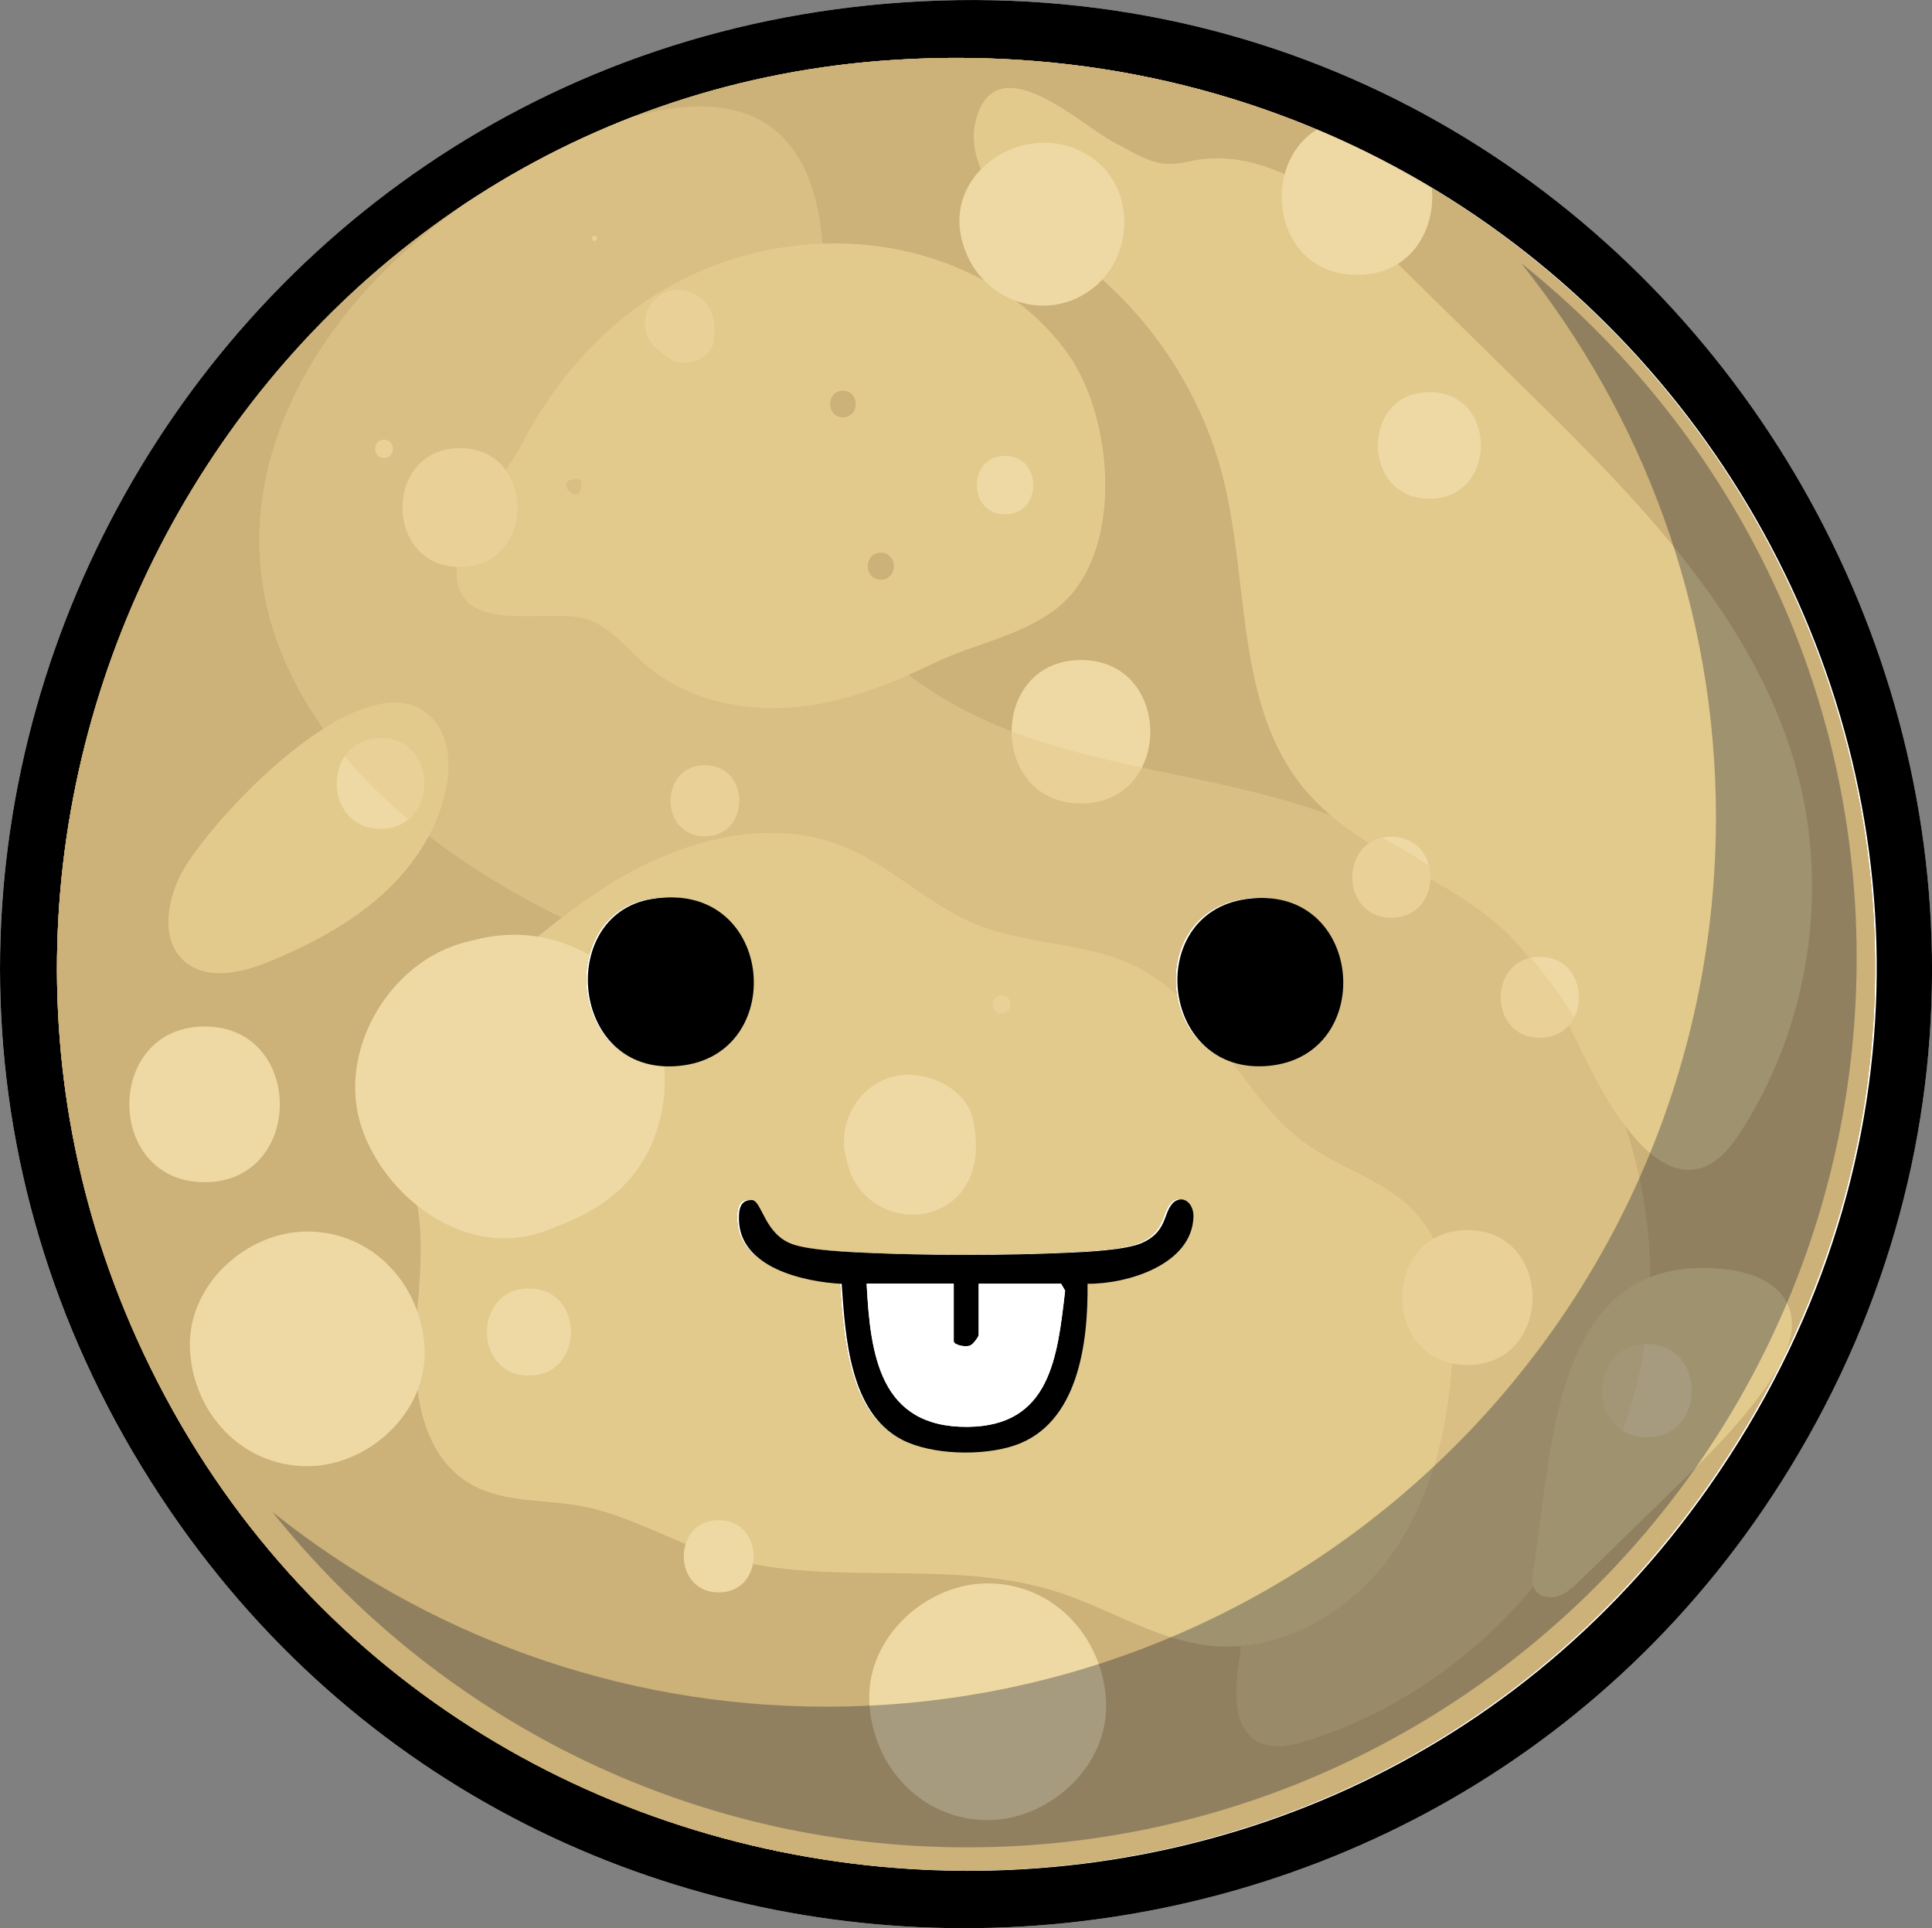 <?xml version="1.0" encoding="UTF-8"?>
<svg xmlns="http://www.w3.org/2000/svg" xmlns:xlink="http://www.w3.org/1999/xlink" viewBox="0 0 230 229.57">
  <rect x="0" y="0" width="230" height="229.57" fill="#808080" stroke="none"/>
  <defs>
    <style>
      .cls-1 {
        fill: #ccb178;
      }

      .cls-2 {
        fill: #10172e;
      }

      .cls-2, .cls-3, .cls-4 {
        opacity: .56;
      }

      .cls-3 {
        mix-blend-mode: multiply;
      }

      .cls-5 {
        fill: #fff;
      }

      .cls-6 {
        fill: none;
      }

      .cls-4, .cls-7 {
        fill: #e2ca8d;
      }

      .cls-8 {
        isolation: isolate;
      }

      .cls-9 {
        fill: #eed8a4;
      }

      .cls-10 {
        clip-path: url(#clippath);
      }
    </style>
    <clipPath id="clippath">
      <path class="cls-6" d="M106.6,7.12c91.11-5.64,149.32,94.68,96.66,169.82-47.84,68.26-152.89,58.28-187-17.62C-14.21,91.52,32.21,11.72,106.6,7.12ZM77.32,106.98c-11.49,1.95-9.6,21.71,3.89,19.79,12.57-1.79,10.6-22.25-3.89-19.79ZM148.06,106.99c-12.19,1.79-10.14,21.12,2.83,19.84,13-1.29,11.25-21.91-2.83-19.84ZM139.35,143.24c-1.08,1.11-.63,3.37-3.64,4.68-1.93.84-6.55,1.06-8.84,1.16-7.46.34-16.65.34-24.1,0-2.27-.1-6.64-.31-8.62-1.01-3.3-1.16-3.62-4.96-4.77-5.26-1.53-.1-1.66,1.18-1.63,2.37.14,5.67,7.72,7.36,12.23,7.6.45,6.18.92,15.32,7.17,18.55,3.58,1.85,9.64,1.96,13.41.69,7.63-2.57,8.77-12.31,8.69-19.25,4.69.05,12.44-2.26,12.61-7.98.05-1.65-1.36-2.75-2.53-1.56Z"/>
    </clipPath>
  </defs>
  <g class="cls-8">
    <g id="Layer_2" data-name="Layer 2">
      <g id="mercury">
        <g>
          <path class="cls-5" d="M109.77.15C20.04,4.6-30.7,105.38,20.29,179.95c46.81,68.45,149.65,65.46,192.79-5.18C260.94,96.42,201.19-4.38,109.77.15Z"/>
          <path d="M109.77.15c91.42-4.53,151.18,96.27,103.32,174.62-43.15,70.64-145.99,73.63-192.79,5.18C-30.7,105.38,20.04,4.6,109.77.15ZM106.8,7.18C32.41,11.78-14.01,91.58,16.46,159.37c34.12,75.91,139.17,85.88,187,17.62C256.12,101.85,197.91,1.53,106.8,7.18Z"/>
          <g class="cls-10">
            <g>
              <rect class="cls-6" x="3" y="1.91" width="224.26" height="224.26"/>
              <g>
                <circle class="cls-1" cx="115.13" cy="114.05" r="112.13" transform="translate(-15.45 210.01) rotate(-81.04)"/>
                <path class="cls-7" d="M112.58,31.31c5.93,2.24,11.39,6.04,14.9,11.32,5.17,7.76,6.35,23.68-1.79,29.89-4.21,3.22-9.78,4.15-14.41,6.39-5.2,2.51-10.52,4.67-16.32,5.25-6.4.63-13.21-.81-18.09-5.01-2.2-1.9-4.06-4.37-6.79-5.36-4.55-1.66-16.04,2.33-15.71-6.02.16-4.06,5.92-11.43,7.99-15.33,6.06-11.44,15.94-19.97,28.79-22.62,7.1-1.46,14.62-1.06,21.42,1.51Z"/>
                <path class="cls-9" d="M119.65,61.23c4.48,0,4.49-6.96,0-6.96s-4.49,6.96,0,6.96h0Z"/>
                <path class="cls-1" d="M104.86,69.01c2.07,0,2.07-3.21,0-3.21s-2.07,3.21,0,3.21h0Z"/>
                <path class="cls-1" d="M69.15,58.19c.03-.17.05-.33.08-.5.07-.42-.23-.73-.66-.66-.17.03-.33.05-.5.08-1.95.32.76,3.02,1.08,1.08h0Z"/>
                <path class="cls-9" d="M78.64,41.85c-.24-.15.9.74,1.1.87,1.75,1.15,4.91.11,5.24-2.13.38-2.62-.45-5.24-3.3-5.95-4.36-1.08-6.84,4.8-3.04,7.2h0Z"/>
                <path class="cls-1" d="M100.35,49.68c2.04,0,2.04-3.16,0-3.16s-2.04,3.16,0,3.16h0Z"/>
                <path class="cls-7" d="M141.48,19.24c4.55-1.09,9.4.2,13.45,2.54,4.05,2.34,7.43,5.65,10.76,8.93,5.33,5.24,10.66,10.48,15.99,15.72,13.32,13.1,27.17,27.06,32.15,45.06,4,14.43,1.57,30.51-6.51,43.12-1.35,2.11-3.13,4.3-5.61,4.63-2.46.33-4.75-1.29-6.46-3.09-6.49-6.87-8.41-17.09-14.82-24.03-7.03-7.61-18.42-10.16-25.08-18.1-8.3-9.9-6.59-24.46-9.71-37-2.62-10.53-9.04-20.06-17.79-26.47-2.88-2.1-6.02-3.9-8.46-6.5-2.44-2.6-4.12-6.27-3.22-9.72,2.39-9.18,12.6.63,16.38,2.58,3.47,1.79,5.13,3.24,8.93,2.32Z"/>
                <path class="cls-7" d="M46.37,136.16c4.75,5.51,3.82,13.7,3.22,20.95-.6,7.25.15,15.95,6.45,19.59,3.86,2.23,8.63,1.79,13.02,2.58,5.62,1.02,10.64,4.1,16.09,5.82,13.1,4.14,27.73.22,40.8,4.45,6.15,1.99,11.8,5.75,18.23,6.39,8.24.82,16.38-3.86,21.26-10.54,4.88-6.69,6.9-15.09,7.44-23.35.42-6.38-.23-13.44-4.7-18.01-3.42-3.5-8.43-4.88-12.44-7.68-7.97-5.59-11.39-16.4-19.96-21.01-5.99-3.22-13.33-2.74-19.62-5.32-5.64-2.32-10.1-6.96-15.75-9.25-8.91-3.62-19.27-.75-27.48,4.28-8.2,5.03-14.98,12.05-22.76,17.72-2.14,5.34-2.75,7.74-3.81,13.39Z"/>
                <path class="cls-7" d="M21.48,104.19c-1.64,3.26-2.3,7.69.38,10.17,2.73,2.52,7.11,1.44,10.54-.01,4.73-2,9.35-4.44,13.15-7.88,3.81-3.45,6.78-7.99,7.64-13.05.48-2.82.17-6.03-1.86-8.04-7.8-7.71-26.65,12.47-29.84,18.82Z"/>
                <path class="cls-7" d="M182.53,186.85c-.13.79-.25,1.65.14,2.34.53.93,1.82,1.18,2.83.84,1.01-.33,1.82-1.1,2.58-1.84,3.59-3.5,7.18-7,10.77-10.5,4.35-4.24,8.74-8.52,12.08-13.59,1.73-2.61,3.19-5.93,1.9-8.78-1.17-2.59-4.19-3.79-7-4.15-21.25-2.74-20.95,21.55-23.3,35.68Z"/>
                <path class="cls-9" d="M170.17,59.38c8.17,0,8.19-12.7,0-12.7s-8.19,12.7,0,12.7h0Z"/>
                <path class="cls-9" d="M120.3,161.46c0,.14.02.27.03.41.13,1.95,1.47,3.3,3.43,3.43l.41.03c3.45.23,4.99-4.35,2.74-6.6-2.26-2.26-6.83-.7-6.6,2.74h0Z"/>
                <path class="cls-9" d="M64.93,146.54c.39-.15.78-.29,1.17-.44,4.43-1.68,8.14-3.94,10.61-8.16,2.23-3.81,3.17-9.41,1.79-13.68-3.02-9.33-12.18-14.82-21.84-12.4-.4.1-.8.2-1.21.3-9.05,2.27-15.37,12.92-12.45,21.93,2.75,8.49,12.59,15.99,21.93,12.45h0Z"/>
                <path class="cls-9" d="M45.31,98.68c6.95,0,6.96-10.8,0-10.8s-6.96,10.8,0,10.8h0Z"/>
                <path class="cls-9" d="M196.05,171.12c7.14,0,7.15-11.1,0-11.1s-7.15,11.1,0,11.1h0Z"/>
                <path class="cls-9" d="M117.58,216.69c7.37,0,14.44-6.48,14.09-14.09-.34-7.64-6.19-14.09-14.09-14.09-7.37,0-14.44,6.48-14.09,14.09.34,7.64,6.19,14.09,14.09,14.09h0Z"/>
                <path class="cls-9" d="M85.56,189.59c5.54,0,5.55-8.61,0-8.61s-5.55,8.61,0,8.61h0Z"/>
                <path class="cls-9" d="M36.58,174.56c7.3,0,14.3-6.42,13.97-13.97-.34-7.57-6.14-13.97-13.97-13.97-7.31,0-14.3,6.42-13.97,13.97.34,7.57,6.14,13.97,13.97,13.97h0Z"/>
                <path class="cls-9" d="M24.36,140.75c11.93,0,11.95-18.54,0-18.54s-11.95,18.54,0,18.54h0Z"/>
                <path class="cls-9" d="M62.97,163.77c6.67,0,6.68-10.37,0-10.37s-6.68,10.37,0,10.37h0Z"/>
                <path class="cls-9" d="M45.72,54.53c1.41,0,1.41-2.19,0-2.19s-1.41,2.19,0,2.19h0Z"/>
                <path class="cls-9" d="M70.77,28.69c.4,0,.4-.62,0-.62s-.4.62,0,.62h0Z"/>
                <path class="cls-9" d="M54.76,67.51c9.11,0,9.13-14.16,0-14.16s-9.13,14.16,0,14.16h0Z"/>
                <path class="cls-9" d="M129.09,18.22c-.06-.03-.12-.07-.19-.1-7.14-3.81-16.87,2.54-14.25,10.95.02.07.04.13.06.2,2.05,6.55,9.83,9.36,15.36,5.08,5.22-4.03,5.16-12.85-.99-16.13h0Z"/>
                <path class="cls-9" d="M128.69,95.66c10.99,0,11.01-17.08,0-17.08s-11.01,17.08,0,17.08h0Z"/>
                <path class="cls-9" d="M83.92,99.57c5.45,0,5.46-8.47,0-8.47s-5.46,8.47,0,8.47h0Z"/>
                <path class="cls-9" d="M119.24,120.66c1.41,0,1.41-2.19,0-2.19s-1.41,2.19,0,2.19h0Z"/>
                <path class="cls-9" d="M116.07,134.74c-.05-.35-.1-.69-.15-1.04-.61-4.21-5.95-6.53-9.69-5.5-4.13,1.13-6.61,5.57-5.5,9.69.09.34.18.67.27,1.01,1.1,4.07,5.55,6.57,9.61,5.46,4.48-1.23,6.06-5.42,5.46-9.61h0Z"/>
                <path class="cls-9" d="M174.69,162.51c10.33,0,10.35-16.06,0-16.06s-10.35,16.06,0,16.06h0Z"/>
                <path class="cls-9" d="M183.31,123.56c6.2,0,6.21-9.64,0-9.64s-6.21,9.64,0,9.64h0Z"/>
                <path class="cls-9" d="M165.64,109.26c6.2,0,6.21-9.64,0-9.64s-6.21,9.64,0,9.64h0Z"/>
                <path class="cls-9" d="M161.55,32.72c11.93,0,11.95-18.54,0-18.54s-11.95,18.54,0,18.54h0Z"/>
                <path class="cls-4" d="M48.39,29.78c-10.45,9.22-18.24,22.51-17.48,36.42,1.1,20.11,19.06,35.18,37.31,43.68,18.26,8.49,38.61,13.31,54.37,25.84,18.29,14.53,28.1,39.03,24.9,62.17-.48,3.44-.78,7.82,2.27,9.47,1.77.95,3.94.48,5.86-.12,22.66-7.09,39.73-29.28,40.77-53.01,1.04-23.72-14.01-47.33-35.97-56.38-11.01-4.54-23.12-5.6-34.55-8.94-11.43-3.34-23.01-9.86-27.43-20.92-3.81-9.52-1.55-20.2-.65-30.41,3.45-39.2-30.5-24.47-49.41-7.79Z"/>
              </g>
              <g class="cls-3">
                <path class="cls-2" d="M181.09,31.33c14.47,18.11,23.19,41.02,23.19,65.96,0,58.4-47.51,105.9-105.9,105.9-24.94,0-47.85-8.72-65.96-23.19,19.42,24.3,49.25,39.94,82.71,39.94,58.4,0,105.9-47.51,105.9-105.9,0-33.46-15.64-63.29-39.94-82.71Z"/>
              </g>
            </g>
            <g>
              <rect class="cls-6" x="3" y="1.91" width="224.26" height="224.26"/>
              <g>
                <circle class="cls-1" cx="115.13" cy="114.05" r="112.13" transform="translate(-15.45 210.01) rotate(-81.04)"/>
                <path class="cls-7" d="M112.58,31.31c5.93,2.24,11.39,6.04,14.9,11.32,5.17,7.76,6.35,23.68-1.79,29.89-4.21,3.22-9.78,4.15-14.41,6.39-5.2,2.51-10.52,4.67-16.32,5.25-6.4.63-13.21-.81-18.09-5.01-2.2-1.9-4.06-4.37-6.79-5.36-4.55-1.66-16.04,2.33-15.71-6.02.16-4.06,5.92-11.43,7.99-15.33,6.06-11.44,15.94-19.97,28.79-22.62,7.1-1.46,14.62-1.06,21.42,1.51Z"/>
                <path class="cls-9" d="M119.65,61.23c4.48,0,4.49-6.96,0-6.96s-4.49,6.96,0,6.96h0Z"/>
                <path class="cls-1" d="M104.86,69.01c2.07,0,2.07-3.21,0-3.21s-2.07,3.21,0,3.21h0Z"/>
                <path class="cls-1" d="M69.15,58.19c.03-.17.05-.33.08-.5.07-.42-.23-.73-.66-.66-.17.03-.33.05-.5.08-1.95.32.76,3.02,1.08,1.08h0Z"/>
                <path class="cls-9" d="M78.64,41.85c-.24-.15.9.74,1.1.87,1.75,1.15,4.91.11,5.24-2.13.38-2.62-.45-5.24-3.3-5.95-4.36-1.08-6.84,4.8-3.04,7.2h0Z"/>
                <path class="cls-1" d="M100.35,49.68c2.04,0,2.04-3.16,0-3.16s-2.04,3.16,0,3.16h0Z"/>
                <path class="cls-7" d="M141.48,19.24c4.55-1.09,9.4.2,13.45,2.54,4.05,2.34,7.43,5.65,10.76,8.93,5.33,5.24,10.66,10.48,15.99,15.72,13.32,13.1,27.17,27.06,32.15,45.06,4,14.43,1.57,30.51-6.51,43.12-1.35,2.11-3.13,4.3-5.61,4.63-2.46.33-4.75-1.29-6.46-3.09-6.49-6.87-8.41-17.09-14.82-24.03-7.03-7.61-18.42-10.16-25.08-18.1-8.3-9.9-6.59-24.46-9.71-37-2.62-10.53-9.04-20.06-17.79-26.47-2.88-2.1-6.02-3.9-8.46-6.5-2.44-2.6-4.12-6.27-3.22-9.72,2.39-9.18,12.6.63,16.38,2.58,3.47,1.79,5.13,3.24,8.93,2.32Z"/>
                <path class="cls-7" d="M46.37,136.16c4.75,5.51,3.82,13.7,3.22,20.95-.6,7.25.15,15.95,6.45,19.59,3.86,2.23,8.63,1.79,13.02,2.58,5.62,1.02,10.64,4.1,16.09,5.82,13.1,4.14,27.73.22,40.8,4.45,6.15,1.99,11.8,5.75,18.23,6.39,8.24.82,16.38-3.86,21.26-10.54,4.88-6.69,6.9-15.09,7.44-23.35.42-6.38-.23-13.44-4.7-18.01-3.42-3.5-8.43-4.88-12.44-7.68-7.97-5.59-11.39-16.4-19.96-21.01-5.99-3.22-13.33-2.74-19.62-5.32-5.64-2.32-10.1-6.96-15.75-9.25-8.91-3.62-19.27-.75-27.48,4.28-8.2,5.03-14.98,12.05-22.76,17.72-2.14,5.34-2.75,7.74-3.81,13.39Z"/>
                <path class="cls-7" d="M21.48,104.19c-1.64,3.26-2.3,7.69.38,10.17,2.73,2.52,7.11,1.44,10.54-.01,4.73-2,9.35-4.44,13.15-7.88,3.81-3.45,6.78-7.99,7.64-13.05.48-2.82.17-6.03-1.86-8.04-7.8-7.71-26.65,12.47-29.84,18.82Z"/>
                <path class="cls-7" d="M182.53,186.85c-.13.79-.25,1.65.14,2.34.53.93,1.82,1.18,2.83.84,1.01-.33,1.82-1.1,2.58-1.84,3.59-3.5,7.18-7,10.77-10.5,4.35-4.24,8.74-8.52,12.08-13.59,1.73-2.61,3.19-5.93,1.9-8.78-1.17-2.59-4.19-3.79-7-4.15-21.25-2.74-20.95,21.55-23.3,35.68Z"/>
                <path class="cls-9" d="M170.17,59.38c8.17,0,8.19-12.7,0-12.7s-8.19,12.7,0,12.7h0Z"/>
                <path class="cls-9" d="M120.3,161.46c0,.14.02.27.03.41.13,1.95,1.47,3.3,3.43,3.43l.41.03c3.45.23,4.99-4.35,2.74-6.6-2.26-2.26-6.83-.7-6.6,2.74h0Z"/>
                <path class="cls-9" d="M64.93,146.54c.39-.15.78-.29,1.17-.44,4.43-1.68,8.14-3.94,10.61-8.16,2.23-3.81,3.17-9.41,1.79-13.68-3.02-9.33-12.18-14.82-21.84-12.4-.4.1-.8.2-1.21.3-9.05,2.27-15.37,12.92-12.45,21.93,2.75,8.49,12.59,15.99,21.93,12.45h0Z"/>
                <path class="cls-9" d="M45.31,98.68c6.95,0,6.96-10.8,0-10.8s-6.96,10.8,0,10.8h0Z"/>
                <path class="cls-9" d="M196.05,171.12c7.14,0,7.15-11.1,0-11.1s-7.15,11.1,0,11.1h0Z"/>
                <path class="cls-9" d="M117.58,216.69c7.37,0,14.44-6.48,14.09-14.09-.34-7.64-6.19-14.09-14.09-14.09-7.37,0-14.44,6.48-14.09,14.09.34,7.64,6.19,14.09,14.09,14.09h0Z"/>
                <path class="cls-9" d="M85.56,189.59c5.54,0,5.55-8.61,0-8.61s-5.55,8.61,0,8.61h0Z"/>
                <path class="cls-9" d="M36.58,174.56c7.3,0,14.3-6.42,13.97-13.97-.34-7.57-6.14-13.97-13.97-13.97-7.31,0-14.3,6.42-13.97,13.97.34,7.57,6.14,13.97,13.97,13.97h0Z"/>
                <path class="cls-9" d="M24.36,140.75c11.93,0,11.95-18.54,0-18.54s-11.95,18.54,0,18.54h0Z"/>
                <path class="cls-9" d="M62.97,163.77c6.67,0,6.68-10.37,0-10.37s-6.68,10.37,0,10.37h0Z"/>
                <path class="cls-9" d="M45.72,54.53c1.41,0,1.41-2.19,0-2.19s-1.41,2.19,0,2.19h0Z"/>
                <path class="cls-9" d="M70.77,28.69c.4,0,.4-.62,0-.62s-.4.62,0,.62h0Z"/>
                <path class="cls-9" d="M54.76,67.51c9.11,0,9.13-14.16,0-14.16s-9.13,14.16,0,14.16h0Z"/>
                <path class="cls-9" d="M129.09,18.22c-.06-.03-.12-.07-.19-.1-7.14-3.81-16.87,2.54-14.25,10.95.02.07.04.13.06.2,2.05,6.55,9.83,9.36,15.36,5.08,5.22-4.03,5.16-12.85-.99-16.13h0Z"/>
                <path class="cls-9" d="M128.69,95.66c10.99,0,11.01-17.08,0-17.08s-11.01,17.08,0,17.08h0Z"/>
                <path class="cls-9" d="M83.92,99.57c5.45,0,5.46-8.47,0-8.47s-5.46,8.47,0,8.47h0Z"/>
                <path class="cls-9" d="M119.24,120.66c1.41,0,1.41-2.19,0-2.19s-1.41,2.19,0,2.19h0Z"/>
                <path class="cls-9" d="M116.07,134.74c-.05-.35-.1-.69-.15-1.04-.61-4.21-5.95-6.53-9.69-5.5-4.13,1.13-6.61,5.57-5.5,9.69.09.34.18.67.27,1.01,1.1,4.07,5.55,6.57,9.61,5.46,4.48-1.23,6.06-5.42,5.46-9.61h0Z"/>
                <path class="cls-9" d="M174.69,162.51c10.33,0,10.35-16.06,0-16.06s-10.35,16.06,0,16.06h0Z"/>
                <path class="cls-9" d="M183.31,123.56c6.2,0,6.21-9.64,0-9.64s-6.21,9.64,0,9.64h0Z"/>
                <path class="cls-9" d="M165.64,109.26c6.2,0,6.21-9.64,0-9.64s-6.21,9.64,0,9.64h0Z"/>
                <path class="cls-9" d="M161.55,32.72c11.93,0,11.95-18.54,0-18.54s-11.95,18.54,0,18.54h0Z"/>
                <path class="cls-4" d="M48.39,29.78c-10.45,9.22-18.24,22.51-17.48,36.42,1.1,20.11,19.06,35.18,37.31,43.68,18.26,8.49,38.61,13.31,54.37,25.84,18.29,14.53,28.1,39.03,24.9,62.17-.48,3.44-.78,7.82,2.27,9.47,1.77.95,3.94.48,5.86-.12,22.66-7.09,39.73-29.28,40.77-53.01,1.04-23.72-14.01-47.33-35.97-56.38-11.01-4.54-23.12-5.6-34.55-8.94-11.43-3.34-23.01-9.86-27.43-20.92-3.81-9.52-1.55-20.2-.65-30.41,3.45-39.2-30.5-24.47-49.41-7.79Z"/>
              </g>
              <g class="cls-3">
                <path class="cls-2" d="M181.09,31.33c14.47,18.11,23.19,41.02,23.19,65.96,0,58.4-47.51,105.9-105.9,105.9-24.94,0-47.85-8.72-65.96-23.19,19.42,24.3,49.25,39.94,82.71,39.94,58.4,0,105.9-47.51,105.9-105.9,0-33.46-15.64-63.29-39.94-82.71Z"/>
              </g>
            </g>
            <g>
              <rect class="cls-6" x="3" y="1.91" width="224.26" height="224.26"/>
              <g>
                <circle class="cls-1" cx="115.13" cy="114.05" r="112.13" transform="translate(-15.45 210.01) rotate(-81.04)"/>
                <path class="cls-7" d="M112.58,31.31c5.93,2.24,11.39,6.04,14.9,11.32,5.17,7.76,6.35,23.68-1.79,29.89-4.21,3.22-9.78,4.15-14.41,6.39-5.2,2.51-10.52,4.67-16.32,5.25-6.4.63-13.21-.81-18.09-5.01-2.2-1.9-4.06-4.37-6.79-5.36-4.55-1.66-16.04,2.33-15.71-6.02.16-4.06,5.92-11.43,7.99-15.33,6.06-11.44,15.94-19.97,28.79-22.62,7.1-1.46,14.62-1.06,21.42,1.51Z"/>
                <path class="cls-9" d="M119.65,61.23c4.48,0,4.49-6.96,0-6.96s-4.49,6.96,0,6.96h0Z"/>
                <path class="cls-1" d="M104.86,69.01c2.07,0,2.07-3.21,0-3.21s-2.07,3.21,0,3.21h0Z"/>
                <path class="cls-1" d="M69.15,58.19c.03-.17.05-.33.08-.5.07-.42-.23-.73-.66-.66-.17.03-.33.05-.5.08-1.95.32.76,3.02,1.08,1.08h0Z"/>
                <path class="cls-9" d="M78.64,41.85c-.24-.15.9.74,1.1.87,1.75,1.15,4.91.11,5.24-2.13.38-2.62-.45-5.24-3.3-5.95-4.36-1.08-6.84,4.8-3.04,7.2h0Z"/>
                <path class="cls-1" d="M100.35,49.68c2.04,0,2.04-3.16,0-3.16s-2.04,3.16,0,3.16h0Z"/>
                <path class="cls-7" d="M141.48,19.24c4.55-1.09,9.4.2,13.45,2.54,4.05,2.34,7.43,5.65,10.76,8.93,5.33,5.24,10.66,10.48,15.99,15.72,13.32,13.1,27.17,27.06,32.15,45.06,4,14.43,1.57,30.51-6.51,43.12-1.35,2.11-3.13,4.3-5.61,4.63-2.46.33-4.75-1.29-6.46-3.09-6.49-6.87-8.41-17.09-14.82-24.03-7.03-7.61-18.42-10.16-25.08-18.1-8.3-9.9-6.59-24.46-9.71-37-2.62-10.53-9.04-20.06-17.79-26.47-2.88-2.1-6.02-3.9-8.46-6.5-2.44-2.6-4.12-6.27-3.22-9.72,2.39-9.18,12.6.63,16.38,2.58,3.47,1.79,5.13,3.24,8.93,2.32Z"/>
                <path class="cls-7" d="M46.37,136.16c4.75,5.51,3.82,13.7,3.22,20.95-.6,7.25.15,15.95,6.45,19.59,3.86,2.23,8.63,1.79,13.02,2.58,5.62,1.02,10.64,4.1,16.09,5.82,13.1,4.14,27.73.22,40.8,4.45,6.15,1.99,11.8,5.75,18.23,6.39,8.24.82,16.38-3.86,21.26-10.54,4.88-6.69,6.9-15.09,7.44-23.35.42-6.38-.23-13.44-4.7-18.01-3.42-3.5-8.43-4.88-12.44-7.68-7.97-5.59-11.39-16.4-19.96-21.01-5.99-3.22-13.33-2.74-19.62-5.32-5.64-2.32-10.1-6.96-15.75-9.25-8.91-3.62-19.27-.75-27.48,4.28-8.2,5.03-14.98,12.05-22.76,17.72-2.14,5.34-2.75,7.74-3.81,13.39Z"/>
                <path class="cls-7" d="M21.48,104.19c-1.64,3.26-2.3,7.69.38,10.17,2.73,2.52,7.11,1.44,10.54-.01,4.73-2,9.35-4.44,13.15-7.88,3.81-3.45,6.78-7.99,7.64-13.05.48-2.82.17-6.03-1.86-8.04-7.8-7.71-26.65,12.47-29.84,18.82Z"/>
                <path class="cls-7" d="M182.53,186.85c-.13.79-.25,1.65.14,2.34.53.93,1.82,1.18,2.83.84,1.01-.33,1.82-1.1,2.58-1.84,3.59-3.5,7.18-7,10.77-10.5,4.35-4.24,8.74-8.52,12.08-13.59,1.73-2.61,3.19-5.93,1.9-8.78-1.17-2.59-4.19-3.79-7-4.15-21.25-2.74-20.95,21.55-23.3,35.68Z"/>
                <path class="cls-9" d="M170.17,59.38c8.17,0,8.19-12.7,0-12.7s-8.19,12.7,0,12.7h0Z"/>
                <path class="cls-9" d="M120.3,161.46c0,.14.02.27.03.41.13,1.95,1.47,3.3,3.43,3.43l.41.03c3.45.23,4.99-4.35,2.74-6.6-2.26-2.26-6.83-.7-6.6,2.74h0Z"/>
                <path class="cls-9" d="M64.93,146.54c.39-.15.78-.29,1.17-.44,4.43-1.68,8.14-3.94,10.61-8.16,2.23-3.81,3.17-9.41,1.79-13.68-3.02-9.33-12.18-14.82-21.84-12.4-.4.1-.8.2-1.21.3-9.05,2.27-15.37,12.92-12.45,21.93,2.75,8.49,12.59,15.99,21.93,12.45h0Z"/>
                <path class="cls-9" d="M45.31,98.68c6.95,0,6.96-10.8,0-10.8s-6.96,10.8,0,10.8h0Z"/>
                <path class="cls-9" d="M196.05,171.12c7.14,0,7.15-11.1,0-11.1s-7.15,11.1,0,11.1h0Z"/>
                <path class="cls-9" d="M117.58,216.69c7.37,0,14.44-6.48,14.09-14.09-.34-7.64-6.19-14.09-14.09-14.09-7.37,0-14.44,6.48-14.09,14.09.34,7.64,6.19,14.09,14.09,14.09h0Z"/>
                <path class="cls-9" d="M85.56,189.59c5.54,0,5.55-8.61,0-8.61s-5.55,8.61,0,8.61h0Z"/>
                <path class="cls-9" d="M36.58,174.56c7.3,0,14.3-6.42,13.97-13.97-.34-7.57-6.14-13.97-13.97-13.97-7.31,0-14.3,6.42-13.97,13.97.34,7.57,6.14,13.97,13.97,13.97h0Z"/>
                <path class="cls-9" d="M24.36,140.75c11.93,0,11.95-18.54,0-18.54s-11.95,18.54,0,18.54h0Z"/>
                <path class="cls-9" d="M62.97,163.77c6.67,0,6.68-10.37,0-10.37s-6.68,10.37,0,10.37h0Z"/>
                <path class="cls-9" d="M45.72,54.53c1.41,0,1.41-2.19,0-2.19s-1.41,2.19,0,2.19h0Z"/>
                <path class="cls-9" d="M70.77,28.69c.4,0,.4-.62,0-.62s-.4.62,0,.62h0Z"/>
                <path class="cls-9" d="M54.76,67.51c9.11,0,9.13-14.16,0-14.16s-9.13,14.16,0,14.16h0Z"/>
                <path class="cls-9" d="M129.09,18.22c-.06-.03-.12-.07-.19-.1-7.14-3.81-16.87,2.54-14.25,10.95.02.07.04.13.06.2,2.05,6.55,9.83,9.36,15.36,5.08,5.22-4.03,5.16-12.85-.99-16.13h0Z"/>
                <path class="cls-9" d="M128.69,95.66c10.99,0,11.01-17.08,0-17.08s-11.01,17.08,0,17.08h0Z"/>
                <path class="cls-9" d="M83.92,99.57c5.45,0,5.46-8.47,0-8.47s-5.46,8.47,0,8.47h0Z"/>
                <path class="cls-9" d="M119.24,120.66c1.41,0,1.41-2.19,0-2.19s-1.41,2.19,0,2.19h0Z"/>
                <path class="cls-9" d="M116.07,134.74c-.05-.35-.1-.69-.15-1.04-.61-4.21-5.95-6.53-9.69-5.5-4.13,1.13-6.61,5.57-5.5,9.69.09.34.18.67.27,1.01,1.1,4.07,5.55,6.57,9.61,5.46,4.48-1.23,6.06-5.42,5.46-9.61h0Z"/>
                <path class="cls-9" d="M174.69,162.51c10.33,0,10.35-16.06,0-16.06s-10.35,16.06,0,16.06h0Z"/>
                <path class="cls-9" d="M183.31,123.56c6.2,0,6.21-9.64,0-9.64s-6.21,9.64,0,9.64h0Z"/>
                <path class="cls-9" d="M165.64,109.26c6.2,0,6.21-9.64,0-9.64s-6.21,9.64,0,9.64h0Z"/>
                <path class="cls-9" d="M161.55,32.72c11.93,0,11.95-18.54,0-18.54s-11.95,18.54,0,18.54h0Z"/>
                <path class="cls-4" d="M48.39,29.78c-10.45,9.22-18.24,22.51-17.48,36.42,1.1,20.11,19.06,35.18,37.31,43.68,18.26,8.49,38.61,13.31,54.37,25.84,18.29,14.53,28.1,39.03,24.9,62.17-.48,3.44-.78,7.82,2.27,9.47,1.77.95,3.94.48,5.86-.12,22.66-7.09,39.73-29.28,40.77-53.01,1.04-23.72-14.01-47.33-35.97-56.38-11.01-4.54-23.12-5.6-34.55-8.94-11.43-3.34-23.01-9.86-27.43-20.92-3.81-9.52-1.55-20.2-.65-30.41,3.45-39.2-30.5-24.47-49.41-7.79Z"/>
              </g>
              <g class="cls-3">
                <path class="cls-2" d="M181.09,31.33c14.47,18.11,23.19,41.02,23.19,65.96,0,58.4-47.51,105.9-105.9,105.9-24.94,0-47.85-8.72-65.96-23.19,19.42,24.3,49.25,39.94,82.71,39.94,58.4,0,105.9-47.51,105.9-105.9,0-33.46-15.64-63.29-39.94-82.71Z"/>
              </g>
            </g>
            <g>
              <rect class="cls-6" x="3" y="1.91" width="224.26" height="224.26"/>
              <g>
                <circle class="cls-1" cx="115.13" cy="114.05" r="112.13" transform="translate(-15.45 210.01) rotate(-81.04)"/>
                <path class="cls-7" d="M112.58,31.31c5.93,2.24,11.39,6.04,14.9,11.32,5.17,7.76,6.35,23.68-1.79,29.89-4.21,3.22-9.78,4.15-14.41,6.39-5.2,2.51-10.52,4.67-16.32,5.25-6.4.63-13.21-.81-18.09-5.01-2.2-1.9-4.06-4.37-6.79-5.36-4.55-1.66-16.04,2.33-15.71-6.02.16-4.06,5.92-11.43,7.99-15.33,6.06-11.44,15.94-19.97,28.79-22.62,7.1-1.46,14.62-1.06,21.42,1.51Z"/>
                <path class="cls-9" d="M119.65,61.23c4.48,0,4.49-6.96,0-6.96s-4.49,6.96,0,6.96h0Z"/>
                <path class="cls-1" d="M104.86,69.01c2.07,0,2.07-3.21,0-3.21s-2.07,3.21,0,3.21h0Z"/>
                <path class="cls-1" d="M69.15,58.19c.03-.17.05-.33.08-.5.07-.42-.23-.73-.66-.66-.17.03-.33.05-.5.08-1.95.32.76,3.02,1.08,1.08h0Z"/>
                <path class="cls-9" d="M78.64,41.85c-.24-.15.9.74,1.1.87,1.75,1.15,4.91.11,5.24-2.13.38-2.62-.45-5.24-3.3-5.95-4.36-1.08-6.84,4.8-3.04,7.2h0Z"/>
                <path class="cls-1" d="M100.35,49.68c2.04,0,2.04-3.16,0-3.16s-2.04,3.16,0,3.16h0Z"/>
                <path class="cls-7" d="M141.48,19.24c4.55-1.09,9.4.2,13.45,2.54,4.05,2.34,7.43,5.65,10.76,8.93,5.33,5.24,10.66,10.48,15.99,15.72,13.32,13.1,27.17,27.06,32.15,45.06,4,14.43,1.57,30.51-6.51,43.12-1.35,2.11-3.13,4.3-5.61,4.63-2.46.33-4.75-1.29-6.46-3.09-6.49-6.87-8.41-17.09-14.82-24.03-7.03-7.61-18.42-10.16-25.08-18.1-8.3-9.9-6.59-24.46-9.71-37-2.62-10.53-9.04-20.06-17.79-26.47-2.88-2.1-6.02-3.9-8.46-6.5-2.44-2.6-4.12-6.27-3.22-9.72,2.39-9.18,12.6.63,16.38,2.58,3.47,1.79,5.13,3.24,8.93,2.32Z"/>
                <path class="cls-7" d="M46.37,136.16c4.75,5.51,3.82,13.7,3.22,20.95-.6,7.25.15,15.95,6.45,19.59,3.86,2.23,8.63,1.79,13.02,2.58,5.62,1.02,10.64,4.1,16.09,5.82,13.1,4.14,27.73.22,40.8,4.45,6.15,1.99,11.8,5.75,18.23,6.39,8.24.82,16.38-3.86,21.26-10.54,4.88-6.69,6.9-15.09,7.44-23.35.42-6.38-.23-13.44-4.7-18.01-3.42-3.5-8.43-4.88-12.44-7.68-7.97-5.59-11.39-16.4-19.96-21.01-5.99-3.22-13.33-2.74-19.62-5.32-5.64-2.32-10.1-6.96-15.75-9.25-8.91-3.62-19.27-.75-27.48,4.28-8.2,5.03-14.98,12.05-22.76,17.72-2.14,5.34-2.75,7.74-3.81,13.39Z"/>
                <path class="cls-7" d="M21.48,104.19c-1.64,3.26-2.3,7.69.38,10.17,2.73,2.52,7.11,1.44,10.54-.01,4.73-2,9.35-4.44,13.15-7.88,3.81-3.45,6.78-7.99,7.64-13.05.48-2.82.17-6.03-1.86-8.04-7.8-7.71-26.65,12.47-29.84,18.82Z"/>
                <path class="cls-7" d="M182.53,186.85c-.13.79-.25,1.65.14,2.34.53.93,1.82,1.18,2.83.84,1.01-.33,1.82-1.1,2.58-1.84,3.59-3.5,7.18-7,10.77-10.5,4.35-4.24,8.74-8.52,12.08-13.59,1.73-2.61,3.19-5.93,1.9-8.78-1.17-2.59-4.19-3.79-7-4.15-21.25-2.74-20.95,21.55-23.3,35.68Z"/>
                <path class="cls-9" d="M170.17,59.38c8.17,0,8.19-12.7,0-12.7s-8.19,12.7,0,12.7h0Z"/>
                <path class="cls-9" d="M120.3,161.46c0,.14.02.27.03.41.13,1.95,1.47,3.3,3.43,3.43l.41.03c3.45.23,4.99-4.35,2.74-6.6-2.26-2.26-6.83-.7-6.6,2.74h0Z"/>
                <path class="cls-9" d="M64.93,146.54c.39-.15.78-.29,1.17-.44,4.43-1.68,8.14-3.94,10.61-8.16,2.23-3.81,3.17-9.41,1.79-13.68-3.02-9.33-12.18-14.82-21.84-12.4-.4.1-.8.2-1.21.3-9.05,2.27-15.37,12.92-12.45,21.93,2.75,8.49,12.59,15.99,21.93,12.45h0Z"/>
                <path class="cls-9" d="M45.31,98.68c6.95,0,6.96-10.8,0-10.8s-6.96,10.8,0,10.8h0Z"/>
                <path class="cls-9" d="M196.05,171.12c7.14,0,7.15-11.1,0-11.1s-7.15,11.1,0,11.1h0Z"/>
                <path class="cls-9" d="M117.58,216.69c7.37,0,14.44-6.48,14.09-14.09-.34-7.64-6.19-14.09-14.09-14.09-7.37,0-14.44,6.48-14.09,14.09.34,7.64,6.19,14.09,14.09,14.09h0Z"/>
                <path class="cls-9" d="M85.56,189.59c5.54,0,5.55-8.61,0-8.61s-5.55,8.61,0,8.61h0Z"/>
                <path class="cls-9" d="M36.58,174.56c7.3,0,14.3-6.42,13.97-13.97-.34-7.57-6.14-13.97-13.97-13.97-7.31,0-14.3,6.42-13.97,13.97.34,7.57,6.14,13.97,13.97,13.97h0Z"/>
                <path class="cls-9" d="M24.36,140.75c11.93,0,11.95-18.54,0-18.54s-11.95,18.54,0,18.54h0Z"/>
                <path class="cls-9" d="M62.97,163.77c6.67,0,6.68-10.37,0-10.37s-6.68,10.37,0,10.37h0Z"/>
                <path class="cls-9" d="M45.72,54.53c1.41,0,1.41-2.19,0-2.19s-1.41,2.19,0,2.19h0Z"/>
                <path class="cls-9" d="M70.77,28.69c.4,0,.4-.62,0-.62s-.4.62,0,.62h0Z"/>
                <path class="cls-9" d="M54.76,67.51c9.11,0,9.13-14.16,0-14.16s-9.13,14.16,0,14.16h0Z"/>
                <path class="cls-9" d="M129.09,18.22c-.06-.03-.12-.07-.19-.1-7.14-3.81-16.87,2.54-14.25,10.95.02.07.04.13.06.2,2.05,6.55,9.83,9.36,15.36,5.08,5.22-4.03,5.16-12.85-.99-16.13h0Z"/>
                <path class="cls-9" d="M128.69,95.66c10.99,0,11.01-17.08,0-17.08s-11.01,17.08,0,17.08h0Z"/>
                <path class="cls-9" d="M83.92,99.57c5.45,0,5.46-8.47,0-8.47s-5.46,8.47,0,8.47h0Z"/>
                <path class="cls-9" d="M119.24,120.66c1.41,0,1.41-2.19,0-2.19s-1.41,2.19,0,2.19h0Z"/>
                <path class="cls-9" d="M116.07,134.74c-.05-.35-.1-.69-.15-1.04-.61-4.21-5.95-6.53-9.69-5.5-4.13,1.13-6.61,5.57-5.5,9.69.09.34.18.67.27,1.01,1.1,4.07,5.55,6.57,9.61,5.46,4.48-1.23,6.06-5.42,5.46-9.61h0Z"/>
                <path class="cls-9" d="M174.69,162.51c10.33,0,10.35-16.06,0-16.06s-10.35,16.06,0,16.06h0Z"/>
                <path class="cls-9" d="M183.31,123.56c6.2,0,6.21-9.64,0-9.64s-6.21,9.64,0,9.64h0Z"/>
                <path class="cls-9" d="M165.64,109.26c6.2,0,6.21-9.64,0-9.64s-6.21,9.64,0,9.64h0Z"/>
                <path class="cls-9" d="M161.55,32.72c11.93,0,11.95-18.54,0-18.54s-11.95,18.54,0,18.54h0Z"/>
                <path class="cls-4" d="M48.39,29.78c-10.45,9.22-18.24,22.51-17.48,36.42,1.1,20.11,19.06,35.18,37.31,43.68,18.26,8.49,38.61,13.31,54.37,25.84,18.29,14.53,28.1,39.03,24.9,62.17-.48,3.44-.78,7.82,2.27,9.47,1.77.95,3.94.48,5.86-.12,22.66-7.09,39.73-29.28,40.77-53.01,1.04-23.72-14.01-47.33-35.97-56.38-11.01-4.54-23.12-5.6-34.55-8.94-11.43-3.34-23.01-9.86-27.43-20.92-3.81-9.52-1.55-20.2-.65-30.41,3.45-39.2-30.5-24.47-49.41-7.79Z"/>
              </g>
              <g class="cls-3">
                <path class="cls-2" d="M181.09,31.33c14.47,18.11,23.19,41.02,23.19,65.96,0,58.4-47.51,105.9-105.9,105.9-24.94,0-47.85-8.72-65.96-23.19,19.42,24.3,49.25,39.94,82.71,39.94,58.4,0,105.9-47.51,105.9-105.9,0-33.46-15.64-63.29-39.94-82.71Z"/>
              </g>
            </g>
          </g>
          <path d="M139.55,143.3c1.17-1.2,2.58-.1,2.53,1.56-.17,5.72-7.92,8.03-12.61,7.98.08,6.94-1.06,16.68-8.69,19.25-3.77,1.27-9.83,1.16-13.41-.69-6.26-3.23-6.73-12.37-7.17-18.55-4.52-.24-12.09-1.93-12.23-7.6-.03-1.19.1-2.46,1.63-2.37,1.15.29,1.46,4.1,4.77,5.26,1.98.7,6.35.9,8.62,1.01,7.45.34,16.65.34,24.1,0,2.28-.1,6.91-.32,8.84-1.16,3.01-1.31,2.57-3.58,3.64-4.68ZM113.54,152.83h-10.37c.44,8.47,1.55,17.15,12.04,17.05,9.86-.09,10.67-8.32,11.59-16.21l-.48-.83h-9.81v6.1c0,.21-.67,1.13-.99,1.24-.5.26-1.98-.02-1.98-.5v-6.84Z"/>
          <path d="M77.53,107.04c14.49-2.46,16.46,18,3.89,19.79-13.49,1.92-15.38-17.85-3.89-19.79Z"/>
          <path d="M148.27,107.05c14.08-2.07,15.83,18.55,2.83,19.84-12.97,1.28-15.01-18.05-2.83-19.84Z"/>
          <path class="cls-5" d="M113.54,152.83v6.84c0,.48,1.48.76,1.98.5.32-.11.99-1.04.99-1.24v-6.1h9.81l.48.83c-.92,7.89-1.73,16.12-11.59,16.21-10.49.1-11.6-8.58-12.04-17.05h10.37Z"/>
        </g>
      </g>
    </g>
  </g>
</svg>